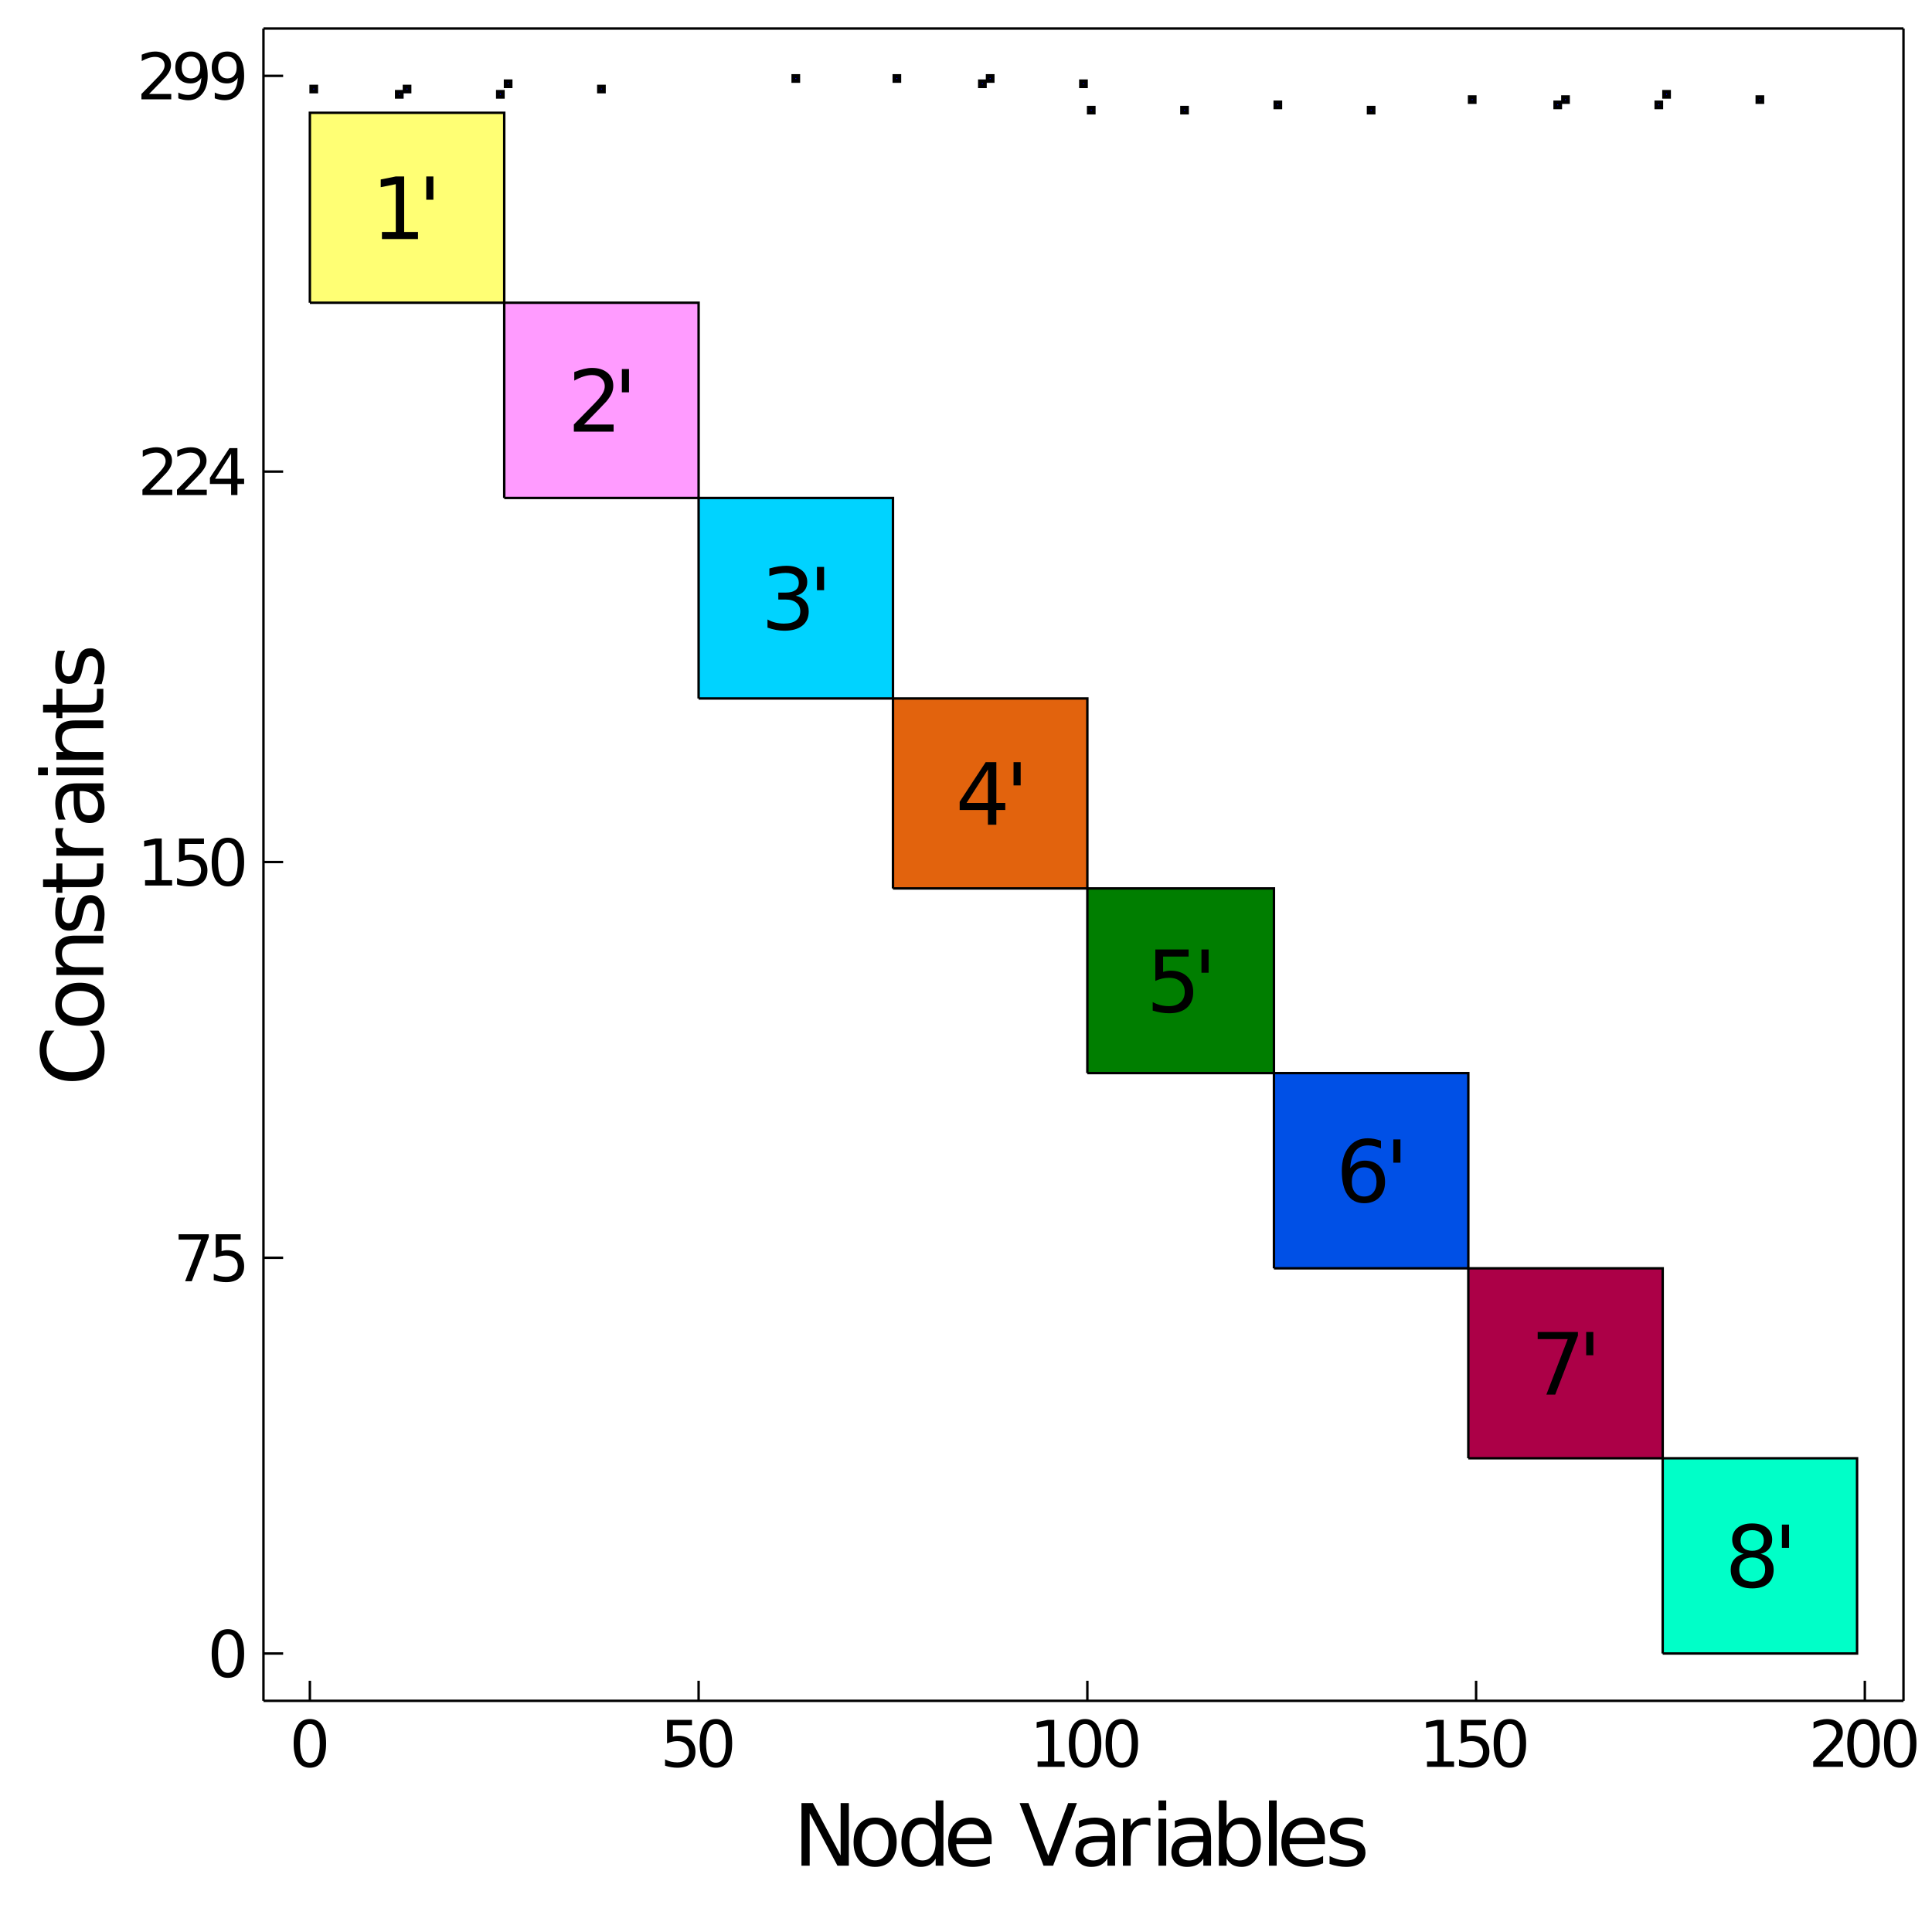 <?xml version="1.0" encoding="utf-8"?>
<svg xmlns="http://www.w3.org/2000/svg" xmlns:xlink="http://www.w3.org/1999/xlink" width="800" height="800" viewBox="0 0 3200 3200">
<rect x="0" y="0" width="3200" height="3200" fill="#333333" stroke="none"/>
<defs>
  <clipPath id="clip100">
    <rect x="0" y="0" width="3200" height="3200"/>
  </clipPath>
</defs>
<path clip-path="url(#clip100)" d="
M0 3200 L3200 3200 L3200 0 L0 0  Z
  " fill="#ffffff" fill-rule="evenodd" fill-opacity="1"/>
<defs>
  <clipPath id="clip101">
    <rect x="640" y="320" width="2241" height="2241"/>
  </clipPath>
</defs>
<path clip-path="url(#clip100)" d="
M436.363 2817.1 L3152.76 2817.1 L3152.76 47.244 L436.363 47.244  Z
  " fill="#ffffff" fill-rule="evenodd" fill-opacity="1"/>
<defs>
  <clipPath id="clip102">
    <rect x="436" y="47" width="2717" height="2771"/>
  </clipPath>
</defs>
<polyline clip-path="url(#clip100)" style="stroke:#000000; stroke-width:4; stroke-opacity:1; fill:none" points="
  436.363,2817.1 3152.76,2817.1 
  "/>
<polyline clip-path="url(#clip100)" style="stroke:#000000; stroke-width:4; stroke-opacity:1; fill:none" points="
  436.363,2817.1 436.363,47.244 
  "/>
<polyline clip-path="url(#clip100)" style="stroke:#000000; stroke-width:4; stroke-opacity:1; fill:none" points="
  513.242,2817.1 513.242,2783.86 
  "/>
<polyline clip-path="url(#clip100)" style="stroke:#000000; stroke-width:4; stroke-opacity:1; fill:none" points="
  1157.12,2817.1 1157.12,2783.86 
  "/>
<polyline clip-path="url(#clip100)" style="stroke:#000000; stroke-width:4; stroke-opacity:1; fill:none" points="
  1801,2817.1 1801,2783.86 
  "/>
<polyline clip-path="url(#clip100)" style="stroke:#000000; stroke-width:4; stroke-opacity:1; fill:none" points="
  2444.88,2817.1 2444.88,2783.86 
  "/>
<polyline clip-path="url(#clip100)" style="stroke:#000000; stroke-width:4; stroke-opacity:1; fill:none" points="
  3088.75,2817.1 3088.75,2783.86 
  "/>
<polyline clip-path="url(#clip100)" style="stroke:#000000; stroke-width:4; stroke-opacity:1; fill:none" points="
  436.363,2738.71 468.96,2738.71 
  "/>
<polyline clip-path="url(#clip100)" style="stroke:#000000; stroke-width:4; stroke-opacity:1; fill:none" points="
  436.363,2083.25 468.96,2083.25 
  "/>
<polyline clip-path="url(#clip100)" style="stroke:#000000; stroke-width:4; stroke-opacity:1; fill:none" points="
  436.363,1427.8 468.96,1427.8 
  "/>
<polyline clip-path="url(#clip100)" style="stroke:#000000; stroke-width:4; stroke-opacity:1; fill:none" points="
  436.363,781.089 468.96,781.089 
  "/>
<polyline clip-path="url(#clip100)" style="stroke:#000000; stroke-width:4; stroke-opacity:1; fill:none" points="
  436.363,125.636 468.96,125.636 
  "/>
<path clip-path="url(#clip100)" d="M 0 0 M513.242 2855.58 Q505.117 2855.58 501.003 2863.6 Q496.94 2871.57 496.94 2887.61 Q496.94 2903.6 501.003 2911.62 Q505.117 2919.59 513.242 2919.59 Q521.419 2919.59 525.482 2911.62 Q529.597 2903.6 529.597 2887.61 Q529.597 2871.57 525.482 2863.6 Q521.419 2855.58 513.242 2855.58 M513.242 2847.25 Q526.315 2847.25 533.19 2857.61 Q540.117 2867.92 540.117 2887.61 Q540.117 2907.25 533.19 2917.61 Q526.315 2927.92 513.242 2927.92 Q500.17 2927.92 493.243 2917.61 Q486.368 2907.25 486.368 2887.61 Q486.368 2867.92 493.243 2857.61 Q500.17 2847.25 513.242 2847.25 Z" fill="#000000" fill-rule="evenodd" fill-opacity="1" /><path clip-path="url(#clip100)" d="M 0 0 M1104.86 2848.65 L1146.16 2848.65 L1146.16 2857.51 L1114.49 2857.51 L1114.49 2876.57 Q1116.78 2875.79 1119.07 2875.42 Q1121.37 2875.01 1123.66 2875.01 Q1136.68 2875.01 1144.28 2882.14 Q1151.89 2889.28 1151.89 2901.46 Q1151.89 2914.02 1144.07 2921 Q1136.26 2927.92 1122.04 2927.92 Q1117.15 2927.92 1112.04 2927.09 Q1106.99 2926.26 1101.57 2924.59 L1101.57 2914.02 Q1106.26 2916.57 1111.26 2917.82 Q1116.26 2919.07 1121.83 2919.07 Q1130.84 2919.07 1136.1 2914.33 Q1141.37 2909.59 1141.37 2901.46 Q1141.37 2893.34 1136.1 2888.6 Q1130.84 2883.86 1121.83 2883.86 Q1117.62 2883.86 1113.4 2884.8 Q1109.23 2885.73 1104.86 2887.71 L1104.86 2848.65 Z" fill="#000000" fill-rule="evenodd" fill-opacity="1" /><path clip-path="url(#clip100)" d="M 0 0 M1185.79 2855.58 Q1177.67 2855.58 1173.55 2863.6 Q1169.49 2871.57 1169.49 2887.61 Q1169.49 2903.6 1173.55 2911.62 Q1177.67 2919.59 1185.79 2919.59 Q1193.97 2919.59 1198.03 2911.62 Q1202.15 2903.6 1202.15 2887.61 Q1202.15 2871.57 1198.03 2863.6 Q1193.97 2855.58 1185.79 2855.58 M1185.79 2847.25 Q1198.87 2847.25 1205.74 2857.61 Q1212.67 2867.92 1212.67 2887.61 Q1212.67 2907.25 1205.74 2917.61 Q1198.87 2927.92 1185.79 2927.92 Q1172.72 2927.92 1165.79 2917.61 Q1158.92 2907.25 1158.92 2887.61 Q1158.92 2867.92 1165.79 2857.61 Q1172.72 2847.25 1185.79 2847.25 Z" fill="#000000" fill-rule="evenodd" fill-opacity="1" /><path clip-path="url(#clip100)" d="M 0 0 M1718.58 2917.56 L1735.76 2917.56 L1735.76 2858.24 L1717.07 2861.99 L1717.07 2852.4 L1735.66 2848.65 L1746.18 2848.65 L1746.18 2917.56 L1763.37 2917.56 L1763.37 2926.41 L1718.58 2926.41 L1718.58 2917.56 Z" fill="#000000" fill-rule="evenodd" fill-opacity="1" /><path clip-path="url(#clip100)" d="M 0 0 M1797.27 2855.58 Q1789.15 2855.58 1785.03 2863.6 Q1780.97 2871.57 1780.97 2887.61 Q1780.97 2903.6 1785.03 2911.62 Q1789.15 2919.59 1797.27 2919.59 Q1805.45 2919.59 1809.51 2911.62 Q1813.63 2903.6 1813.63 2887.61 Q1813.63 2871.57 1809.51 2863.6 Q1805.45 2855.58 1797.27 2855.58 M1797.27 2847.25 Q1810.35 2847.25 1817.22 2857.61 Q1824.15 2867.92 1824.15 2887.61 Q1824.15 2907.25 1817.22 2917.61 Q1810.35 2927.92 1797.27 2927.92 Q1784.2 2927.92 1777.27 2917.61 Q1770.4 2907.25 1770.4 2887.61 Q1770.4 2867.92 1777.27 2857.61 Q1784.2 2847.25 1797.27 2847.25 Z" fill="#000000" fill-rule="evenodd" fill-opacity="1" /><path clip-path="url(#clip100)" d="M 0 0 M1858.06 2855.58 Q1849.93 2855.58 1845.82 2863.6 Q1841.75 2871.57 1841.75 2887.61 Q1841.75 2903.6 1845.82 2911.62 Q1849.93 2919.59 1858.06 2919.59 Q1866.23 2919.59 1870.29 2911.62 Q1874.41 2903.6 1874.41 2887.61 Q1874.41 2871.57 1870.29 2863.6 Q1866.23 2855.58 1858.06 2855.58 M1858.06 2847.25 Q1871.13 2847.25 1878 2857.61 Q1884.93 2867.92 1884.93 2887.61 Q1884.93 2907.25 1878 2917.61 Q1871.13 2927.92 1858.06 2927.92 Q1844.98 2927.92 1838.06 2917.61 Q1831.18 2907.25 1831.18 2887.61 Q1831.18 2867.92 1838.06 2857.61 Q1844.98 2847.25 1858.06 2847.25 Z" fill="#000000" fill-rule="evenodd" fill-opacity="1" /><path clip-path="url(#clip100)" d="M 0 0 M2363.57 2917.56 L2380.76 2917.56 L2380.76 2858.24 L2362.06 2861.99 L2362.06 2852.4 L2380.66 2848.65 L2391.18 2848.65 L2391.18 2917.56 L2408.37 2917.56 L2408.37 2926.41 L2363.57 2926.41 L2363.57 2917.56 Z" fill="#000000" fill-rule="evenodd" fill-opacity="1" /><path clip-path="url(#clip100)" d="M 0 0 M2419.88 2848.65 L2461.18 2848.65 L2461.18 2857.51 L2429.51 2857.51 L2429.51 2876.57 Q2431.8 2875.79 2434.1 2875.42 Q2436.39 2875.01 2438.68 2875.01 Q2451.7 2875.01 2459.3 2882.14 Q2466.91 2889.28 2466.91 2901.46 Q2466.91 2914.02 2459.1 2921 Q2451.28 2927.92 2437.06 2927.92 Q2432.17 2927.92 2427.06 2927.09 Q2422.01 2926.26 2416.6 2924.59 L2416.6 2914.02 Q2421.28 2916.57 2426.28 2917.82 Q2431.28 2919.07 2436.86 2919.07 Q2445.87 2919.07 2451.13 2914.33 Q2456.39 2909.59 2456.39 2901.46 Q2456.39 2893.34 2451.13 2888.6 Q2445.87 2883.86 2436.86 2883.86 Q2432.64 2883.86 2428.42 2884.8 Q2424.25 2885.73 2419.88 2887.71 L2419.88 2848.65 Z" fill="#000000" fill-rule="evenodd" fill-opacity="1" /><path clip-path="url(#clip100)" d="M 0 0 M2500.81 2855.58 Q2492.69 2855.58 2488.57 2863.6 Q2484.51 2871.57 2484.51 2887.61 Q2484.51 2903.6 2488.57 2911.62 Q2492.69 2919.59 2500.81 2919.59 Q2508.99 2919.59 2513.05 2911.62 Q2517.17 2903.6 2517.17 2887.61 Q2517.17 2871.57 2513.05 2863.6 Q2508.99 2855.58 2500.81 2855.58 M2500.81 2847.25 Q2513.89 2847.25 2520.76 2857.61 Q2527.69 2867.92 2527.69 2887.61 Q2527.69 2907.25 2520.76 2917.61 Q2513.89 2927.92 2500.81 2927.92 Q2487.74 2927.92 2480.81 2917.61 Q2473.94 2907.25 2473.94 2887.61 Q2473.94 2867.92 2480.81 2857.61 Q2487.74 2847.25 2500.81 2847.25 Z" fill="#000000" fill-rule="evenodd" fill-opacity="1" /><path clip-path="url(#clip100)" d="M 0 0 M3015.94 2917.56 L3052.66 2917.56 L3052.66 2926.41 L3003.29 2926.41 L3003.29 2917.56 Q3009.28 2911.36 3019.59 2900.94 Q3029.95 2890.47 3032.61 2887.45 Q3037.66 2881.78 3039.64 2877.87 Q3041.67 2873.91 3041.67 2870.11 Q3041.67 2863.91 3037.3 2860.01 Q3032.97 2856.1 3025.99 2856.1 Q3021.05 2856.1 3015.53 2857.82 Q3010.06 2859.54 3003.81 2863.03 L3003.81 2852.4 Q3010.16 2849.85 3015.68 2848.55 Q3021.2 2847.25 3025.79 2847.25 Q3037.87 2847.25 3045.06 2853.29 Q3052.24 2859.33 3052.24 2869.43 Q3052.24 2874.22 3050.42 2878.55 Q3048.65 2882.82 3043.91 2888.65 Q3042.61 2890.16 3035.63 2897.4 Q3028.65 2904.59 3015.94 2917.56 Z" fill="#000000" fill-rule="evenodd" fill-opacity="1" /><path clip-path="url(#clip100)" d="M 0 0 M3086.57 2855.58 Q3078.44 2855.58 3074.33 2863.6 Q3070.26 2871.57 3070.26 2887.61 Q3070.26 2903.6 3074.33 2911.62 Q3078.44 2919.59 3086.57 2919.59 Q3094.74 2919.59 3098.81 2911.62 Q3102.92 2903.6 3102.92 2887.61 Q3102.92 2871.57 3098.81 2863.6 Q3094.74 2855.58 3086.57 2855.58 M3086.57 2847.25 Q3099.64 2847.25 3106.51 2857.61 Q3113.44 2867.92 3113.44 2887.61 Q3113.44 2907.25 3106.51 2917.61 Q3099.64 2927.92 3086.57 2927.92 Q3073.49 2927.92 3066.57 2917.61 Q3059.69 2907.25 3059.69 2887.61 Q3059.69 2867.92 3066.57 2857.61 Q3073.49 2847.25 3086.57 2847.25 Z" fill="#000000" fill-rule="evenodd" fill-opacity="1" /><path clip-path="url(#clip100)" d="M 0 0 M3147.35 2855.58 Q3139.22 2855.58 3135.11 2863.6 Q3131.05 2871.57 3131.05 2887.61 Q3131.05 2903.6 3135.11 2911.62 Q3139.22 2919.59 3147.35 2919.59 Q3155.52 2919.59 3159.59 2911.62 Q3163.7 2903.6 3163.7 2887.61 Q3163.7 2871.57 3159.59 2863.6 Q3155.52 2855.58 3147.35 2855.58 M3147.35 2847.25 Q3160.42 2847.25 3167.3 2857.61 Q3174.22 2867.92 3174.22 2887.61 Q3174.22 2907.25 3167.3 2917.61 Q3160.42 2927.92 3147.35 2927.92 Q3134.28 2927.92 3127.35 2917.61 Q3120.47 2907.25 3120.47 2887.61 Q3120.47 2867.92 3127.35 2857.61 Q3134.28 2847.25 3147.35 2847.25 Z" fill="#000000" fill-rule="evenodd" fill-opacity="1" /><path clip-path="url(#clip100)" d="M 0 0 M377.489 2706.75 Q369.364 2706.75 365.249 2714.78 Q361.187 2722.74 361.187 2738.79 Q361.187 2754.78 365.249 2762.8 Q369.364 2770.76 377.489 2770.76 Q385.666 2770.76 389.728 2762.8 Q393.843 2754.78 393.843 2738.79 Q393.843 2722.74 389.728 2714.78 Q385.666 2706.75 377.489 2706.75 M377.489 2698.42 Q390.561 2698.42 397.436 2708.79 Q404.363 2719.1 404.363 2738.79 Q404.363 2758.42 397.436 2768.79 Q390.561 2779.1 377.489 2779.1 Q364.416 2779.1 357.489 2768.79 Q350.614 2758.42 350.614 2738.79 Q350.614 2719.1 357.489 2708.79 Q364.416 2698.42 377.489 2698.42 Z" fill="#000000" fill-rule="evenodd" fill-opacity="1" /><path clip-path="url(#clip100)" d="M 0 0 M295.822 2044.37 L345.822 2044.37 L345.822 2048.85 L317.593 2122.13 L306.604 2122.13 L333.166 2053.23 L295.822 2053.23 L295.822 2044.37 Z" fill="#000000" fill-rule="evenodd" fill-opacity="1" /><path clip-path="url(#clip100)" d="M 0 0 M357.332 2044.37 L398.634 2044.37 L398.634 2053.23 L366.968 2053.23 L366.968 2072.29 Q369.259 2071.51 371.551 2071.15 Q373.843 2070.73 376.134 2070.73 Q389.155 2070.73 396.759 2077.86 Q404.363 2085 404.363 2097.19 Q404.363 2109.74 396.551 2116.72 Q388.738 2123.65 374.52 2123.65 Q369.624 2123.65 364.52 2122.81 Q359.468 2121.98 354.051 2120.31 L354.051 2109.74 Q358.739 2112.29 363.739 2113.54 Q368.739 2114.79 374.311 2114.79 Q383.322 2114.79 388.582 2110.05 Q393.843 2105.31 393.843 2097.19 Q393.843 2089.06 388.582 2084.32 Q383.322 2079.58 374.311 2079.58 Q370.093 2079.58 365.874 2080.52 Q361.707 2081.46 357.332 2083.44 L357.332 2044.37 Z" fill="#000000" fill-rule="evenodd" fill-opacity="1" /><path clip-path="url(#clip100)" d="M 0 0 M240.25 1457.83 L257.437 1457.83 L257.437 1398.51 L238.739 1402.26 L238.739 1392.67 L257.333 1388.92 L267.854 1388.92 L267.854 1457.83 L285.041 1457.83 L285.041 1466.68 L240.25 1466.68 L240.25 1457.83 Z" fill="#000000" fill-rule="evenodd" fill-opacity="1" /><path clip-path="url(#clip100)" d="M 0 0 M296.551 1388.92 L337.853 1388.92 L337.853 1397.78 L306.187 1397.78 L306.187 1416.84 Q308.479 1416.06 310.77 1415.69 Q313.062 1415.28 315.353 1415.28 Q328.374 1415.28 335.978 1422.41 Q343.582 1429.55 343.582 1441.73 Q343.582 1454.29 335.77 1461.27 Q327.958 1468.19 313.739 1468.19 Q308.843 1468.19 303.739 1467.36 Q298.687 1466.53 293.27 1464.86 L293.27 1454.29 Q297.958 1456.84 302.958 1458.09 Q307.958 1459.34 313.531 1459.34 Q322.541 1459.34 327.801 1454.6 Q333.062 1449.86 333.062 1441.73 Q333.062 1433.61 327.801 1428.87 Q322.541 1424.13 313.531 1424.13 Q309.312 1424.13 305.093 1425.07 Q300.926 1426.01 296.551 1427.98 L296.551 1388.92 Z" fill="#000000" fill-rule="evenodd" fill-opacity="1" /><path clip-path="url(#clip100)" d="M 0 0 M377.489 1395.85 Q369.364 1395.85 365.249 1403.87 Q361.187 1411.84 361.187 1427.88 Q361.187 1443.87 365.249 1451.89 Q369.364 1459.86 377.489 1459.86 Q385.666 1459.86 389.728 1451.89 Q393.843 1443.87 393.843 1427.88 Q393.843 1411.84 389.728 1403.87 Q385.666 1395.85 377.489 1395.85 M377.489 1387.52 Q390.561 1387.52 397.436 1397.88 Q404.363 1408.19 404.363 1427.88 Q404.363 1447.52 397.436 1457.88 Q390.561 1468.19 377.489 1468.19 Q364.416 1468.19 357.489 1457.88 Q350.614 1447.52 350.614 1427.88 Q350.614 1408.19 357.489 1397.88 Q364.416 1387.52 377.489 1387.52 Z" fill="#000000" fill-rule="evenodd" fill-opacity="1" /><path clip-path="url(#clip100)" d="M 0 0 M248.583 811.115 L285.302 811.115 L285.302 819.969 L235.927 819.969 L235.927 811.115 Q241.916 804.917 252.229 794.5 Q262.593 784.032 265.25 781.011 Q270.302 775.334 272.281 771.428 Q274.312 767.469 274.312 763.667 Q274.312 757.469 269.937 753.563 Q265.614 749.657 258.635 749.657 Q253.687 749.657 248.166 751.376 Q242.698 753.094 236.448 756.584 L236.448 745.959 Q242.802 743.407 248.323 742.105 Q253.843 740.803 258.427 740.803 Q270.51 740.803 277.697 746.844 Q284.885 752.886 284.885 762.99 Q284.885 767.782 283.062 772.105 Q281.291 776.375 276.552 782.209 Q275.25 783.719 268.27 790.959 Q261.291 798.146 248.583 811.115 Z" fill="#000000" fill-rule="evenodd" fill-opacity="1" /><path clip-path="url(#clip100)" d="M 0 0 M305.77 811.115 L342.489 811.115 L342.489 819.969 L293.114 819.969 L293.114 811.115 Q299.104 804.917 309.416 794.5 Q319.781 784.032 322.437 781.011 Q327.489 775.334 329.468 771.428 Q331.499 767.469 331.499 763.667 Q331.499 757.469 327.124 753.563 Q322.801 749.657 315.822 749.657 Q310.874 749.657 305.354 751.376 Q299.885 753.094 293.635 756.584 L293.635 745.959 Q299.989 743.407 305.51 742.105 Q311.031 740.803 315.614 740.803 Q327.697 740.803 334.885 746.844 Q342.072 752.886 342.072 762.99 Q342.072 767.782 340.249 772.105 Q338.478 776.375 333.739 782.209 Q332.437 783.719 325.458 790.959 Q318.478 798.146 305.77 811.115 Z" fill="#000000" fill-rule="evenodd" fill-opacity="1" /><path clip-path="url(#clip100)" d="M 0 0 M382.801 751.376 L356.239 792.886 L382.801 792.886 L382.801 751.376 M380.041 742.209 L393.27 742.209 L393.27 792.886 L404.363 792.886 L404.363 801.636 L393.27 801.636 L393.27 819.969 L382.801 819.969 L382.801 801.636 L347.697 801.636 L347.697 791.48 L380.041 742.209 Z" fill="#000000" fill-rule="evenodd" fill-opacity="1" /><path clip-path="url(#clip100)" d="M 0 0 M246.916 155.662 L283.635 155.662 L283.635 164.516 L234.26 164.516 L234.26 155.662 Q240.25 149.464 250.562 139.048 Q260.927 128.579 263.583 125.558 Q268.635 119.881 270.614 115.975 Q272.645 112.017 272.645 108.214 Q272.645 102.017 268.27 98.11 Q263.947 94.204 256.968 94.204 Q252.02 94.204 246.5 95.923 Q241.031 97.642 234.781 101.131 L234.781 90.506 Q241.135 87.954 246.656 86.652 Q252.177 85.35 256.76 85.35 Q268.843 85.35 276.031 91.392 Q283.218 97.433 283.218 107.537 Q283.218 112.329 281.395 116.652 Q279.624 120.923 274.885 126.756 Q273.583 128.266 266.604 135.506 Q259.625 142.693 246.916 155.662 Z" fill="#000000" fill-rule="evenodd" fill-opacity="1" /><path clip-path="url(#clip100)" d="M 0 0 M295.354 162.902 L295.354 153.318 Q299.312 155.193 303.374 156.183 Q307.437 157.173 311.343 157.173 Q321.76 157.173 327.228 150.193 Q332.749 143.162 333.53 128.891 Q330.51 133.371 325.874 135.766 Q321.239 138.162 315.614 138.162 Q303.947 138.162 297.124 131.131 Q290.354 124.048 290.354 111.808 Q290.354 99.829 297.437 92.59 Q304.52 85.35 316.291 85.35 Q329.78 85.35 336.864 95.715 Q343.999 106.027 343.999 125.714 Q343.999 144.1 335.249 155.089 Q326.551 166.027 311.812 166.027 Q307.854 166.027 303.791 165.245 Q299.729 164.464 295.354 162.902 M316.291 129.933 Q323.374 129.933 327.489 125.089 Q331.655 120.246 331.655 111.808 Q331.655 103.423 327.489 98.579 Q323.374 93.683 316.291 93.683 Q309.208 93.683 305.041 98.579 Q300.926 103.423 300.926 111.808 Q300.926 120.246 305.041 125.089 Q309.208 129.933 316.291 129.933 Z" fill="#000000" fill-rule="evenodd" fill-opacity="1" /><path clip-path="url(#clip100)" d="M 0 0 M355.718 162.902 L355.718 153.318 Q359.676 155.193 363.739 156.183 Q367.801 157.173 371.707 157.173 Q382.124 157.173 387.593 150.193 Q393.113 143.162 393.895 128.891 Q390.874 133.371 386.239 135.766 Q381.603 138.162 375.978 138.162 Q364.312 138.162 357.489 131.131 Q350.718 124.048 350.718 111.808 Q350.718 99.829 357.801 92.59 Q364.884 85.35 376.655 85.35 Q390.145 85.35 397.228 95.715 Q404.363 106.027 404.363 125.714 Q404.363 144.1 395.613 155.089 Q386.916 166.027 372.176 166.027 Q368.218 166.027 364.155 165.245 Q360.093 164.464 355.718 162.902 M376.655 129.933 Q383.739 129.933 387.853 125.089 Q392.02 120.246 392.02 111.808 Q392.02 103.423 387.853 98.579 Q383.739 93.683 376.655 93.683 Q369.572 93.683 365.405 98.579 Q361.291 103.423 361.291 111.808 Q361.291 120.246 365.405 125.089 Q369.572 129.933 376.655 129.933 Z" fill="#000000" fill-rule="evenodd" fill-opacity="1" /><polyline clip-path="url(#clip100)" style="stroke:#000000; stroke-width:4; stroke-opacity:1; fill:none" points="
  436.363,47.244 3152.76,47.244 
  "/>
<polyline clip-path="url(#clip100)" style="stroke:#000000; stroke-width:4; stroke-opacity:1; fill:none" points="
  3152.76,2817.1 3152.76,47.244 
  "/>
<path clip-path="url(#clip100)" d="M 0 0 M1327.48 2986.48 L1346.37 2986.48 L1392.34 3073.21 L1392.34 2986.48 L1405.95 2986.48 L1405.95 3090.16 L1387.06 3090.16 L1341.09 3003.42 L1341.09 3090.16 L1327.48 3090.16 L1327.48 2986.48 Z" fill="#000000" fill-rule="evenodd" fill-opacity="1" /><path clip-path="url(#clip100)" d="M 0 0 M1449.49 3021.34 Q1439.21 3021.34 1433.24 3029.39 Q1427.27 3037.38 1427.27 3051.34 Q1427.27 3065.29 1433.17 3073.35 Q1439.14 3081.34 1449.49 3081.34 Q1459.7 3081.34 1465.67 3073.28 Q1471.64 3065.23 1471.64 3051.34 Q1471.64 3037.52 1465.67 3029.46 Q1459.7 3021.34 1449.49 3021.34 M1449.49 3010.5 Q1466.16 3010.5 1475.67 3021.34 Q1485.19 3032.17 1485.19 3051.34 Q1485.19 3070.43 1475.67 3081.34 Q1466.16 3092.17 1449.49 3092.17 Q1432.76 3092.17 1423.24 3081.34 Q1413.8 3070.43 1413.8 3051.34 Q1413.8 3032.17 1423.24 3021.34 Q1432.76 3010.5 1449.49 3010.5 Z" fill="#000000" fill-rule="evenodd" fill-opacity="1" /><path clip-path="url(#clip100)" d="M 0 0 M1549.77 3024.18 L1549.77 2982.1 L1562.55 2982.1 L1562.55 3090.16 L1549.77 3090.16 L1549.77 3078.49 Q1545.74 3085.43 1539.56 3088.84 Q1533.45 3092.17 1524.84 3092.17 Q1510.74 3092.17 1501.85 3080.92 Q1493.03 3069.67 1493.03 3051.34 Q1493.03 3033 1501.85 3021.75 Q1510.74 3010.5 1524.84 3010.5 Q1533.45 3010.5 1539.56 3013.91 Q1545.74 3017.24 1549.77 3024.18 M1506.23 3051.34 Q1506.23 3065.43 1511.99 3073.49 Q1517.83 3081.48 1527.96 3081.48 Q1538.1 3081.48 1543.94 3073.49 Q1549.77 3065.43 1549.77 3051.34 Q1549.77 3037.24 1543.94 3029.25 Q1538.1 3021.2 1527.96 3021.2 Q1517.83 3021.2 1511.99 3029.25 Q1506.23 3037.24 1506.23 3051.34 Z" fill="#000000" fill-rule="evenodd" fill-opacity="1" /><path clip-path="url(#clip100)" d="M 0 0 M1642.48 3048.07 L1642.48 3054.32 L1583.73 3054.32 Q1584.56 3067.52 1591.64 3074.46 Q1598.8 3081.34 1611.51 3081.34 Q1618.87 3081.34 1625.74 3079.53 Q1632.69 3077.73 1639.49 3074.11 L1639.49 3086.2 Q1632.62 3089.11 1625.39 3090.64 Q1618.17 3092.17 1610.74 3092.17 Q1592.13 3092.17 1581.23 3081.34 Q1570.39 3070.5 1570.39 3052.03 Q1570.39 3032.93 1580.67 3021.75 Q1591.02 3010.5 1608.52 3010.5 Q1624.21 3010.5 1633.31 3020.64 Q1642.48 3030.71 1642.48 3048.07 M1629.7 3044.32 Q1629.56 3033.84 1623.8 3027.59 Q1618.1 3021.34 1608.66 3021.34 Q1597.96 3021.34 1591.51 3027.38 Q1585.12 3033.42 1584.14 3044.39 L1629.7 3044.32 Z" fill="#000000" fill-rule="evenodd" fill-opacity="1" /><path clip-path="url(#clip100)" d="M 0 0 M1728.38 3090.16 L1688.8 2986.48 L1703.45 2986.48 L1736.3 3073.77 L1769.21 2986.48 L1783.8 2986.48 L1744.28 3090.16 L1728.38 3090.16 Z" fill="#000000" fill-rule="evenodd" fill-opacity="1" /><path clip-path="url(#clip100)" d="M 0 0 M1821.5 3051.06 Q1806.02 3051.06 1800.05 3054.6 Q1794.07 3058.14 1794.07 3066.68 Q1794.07 3073.49 1798.52 3077.52 Q1803.03 3081.48 1810.74 3081.48 Q1821.37 3081.48 1827.75 3073.98 Q1834.21 3066.41 1834.21 3053.91 L1834.21 3051.06 L1821.5 3051.06 M1846.99 3045.78 L1846.99 3090.16 L1834.21 3090.16 L1834.21 3078.35 Q1829.84 3085.43 1823.31 3088.84 Q1816.78 3092.17 1807.34 3092.17 Q1795.39 3092.17 1788.31 3085.5 Q1781.3 3078.77 1781.3 3067.52 Q1781.3 3054.39 1790.05 3047.73 Q1798.87 3041.06 1816.3 3041.06 L1834.21 3041.06 L1834.21 3039.81 Q1834.21 3030.99 1828.38 3026.2 Q1822.62 3021.34 1812.13 3021.34 Q1805.46 3021.34 1799.14 3022.93 Q1792.82 3024.53 1786.99 3027.73 L1786.99 3015.92 Q1794 3013.21 1800.6 3011.89 Q1807.2 3010.5 1813.45 3010.5 Q1830.32 3010.5 1838.66 3019.25 Q1846.99 3028 1846.99 3045.78 Z" fill="#000000" fill-rule="evenodd" fill-opacity="1" /><path clip-path="url(#clip100)" d="M 0 0 M1905.46 3024.32 Q1903.31 3023.07 1900.74 3022.52 Q1898.24 3021.89 1895.18 3021.89 Q1884.35 3021.89 1878.52 3028.98 Q1872.75 3035.99 1872.75 3049.18 L1872.75 3090.16 L1859.91 3090.16 L1859.91 3012.38 L1872.75 3012.38 L1872.75 3024.46 Q1876.78 3017.38 1883.24 3013.98 Q1889.7 3010.5 1898.93 3010.5 Q1900.25 3010.5 1901.85 3010.71 Q1903.45 3010.85 1905.39 3011.2 L1905.46 3024.32 Z" fill="#000000" fill-rule="evenodd" fill-opacity="1" /><path clip-path="url(#clip100)" d="M 0 0 M1918.86 3012.38 L1931.64 3012.38 L1931.64 3090.16 L1918.86 3090.16 L1918.86 3012.38 M1918.86 2982.1 L1931.64 2982.1 L1931.64 2998.28 L1918.86 2998.28 L1918.86 2982.1 Z" fill="#000000" fill-rule="evenodd" fill-opacity="1" /><path clip-path="url(#clip100)" d="M 0 0 M1980.39 3051.06 Q1964.91 3051.06 1958.93 3054.6 Q1952.96 3058.14 1952.96 3066.68 Q1952.96 3073.49 1957.41 3077.52 Q1961.92 3081.48 1969.63 3081.48 Q1980.25 3081.48 1986.64 3073.98 Q1993.1 3066.41 1993.1 3053.91 L1993.1 3051.06 L1980.39 3051.06 M2005.88 3045.78 L2005.88 3090.16 L1993.1 3090.16 L1993.1 3078.35 Q1988.73 3085.43 1982.2 3088.84 Q1975.67 3092.17 1966.23 3092.17 Q1954.28 3092.17 1947.2 3085.5 Q1940.18 3078.77 1940.18 3067.52 Q1940.18 3054.39 1948.93 3047.73 Q1957.75 3041.06 1975.18 3041.06 L1993.1 3041.06 L1993.1 3039.81 Q1993.1 3030.99 1987.27 3026.2 Q1981.5 3021.34 1971.02 3021.34 Q1964.35 3021.34 1958.03 3022.93 Q1951.71 3024.53 1945.88 3027.73 L1945.88 3015.92 Q1952.89 3013.21 1959.49 3011.89 Q1966.09 3010.5 1972.34 3010.5 Q1989.21 3010.5 1997.54 3019.25 Q2005.88 3028 2005.88 3045.78 Z" fill="#000000" fill-rule="evenodd" fill-opacity="1" /><path clip-path="url(#clip100)" d="M 0 0 M2075.11 3051.34 Q2075.11 3037.24 2069.28 3029.25 Q2063.52 3021.2 2053.38 3021.2 Q2043.24 3021.2 2037.41 3029.25 Q2031.64 3037.24 2031.64 3051.34 Q2031.64 3065.43 2037.41 3073.49 Q2043.24 3081.48 2053.38 3081.48 Q2063.52 3081.48 2069.28 3073.49 Q2075.11 3065.43 2075.11 3051.34 M2031.64 3024.18 Q2035.67 3017.24 2041.78 3013.91 Q2047.96 3010.5 2056.5 3010.5 Q2070.67 3010.5 2079.49 3021.75 Q2088.38 3033 2088.38 3051.34 Q2088.38 3069.67 2079.49 3080.92 Q2070.67 3092.17 2056.5 3092.17 Q2047.96 3092.17 2041.78 3088.84 Q2035.67 3085.43 2031.64 3078.49 L2031.64 3090.16 L2018.79 3090.16 L2018.79 2982.1 L2031.64 2982.1 L2031.64 3024.18 Z" fill="#000000" fill-rule="evenodd" fill-opacity="1" /><path clip-path="url(#clip100)" d="M 0 0 M2101.78 2982.1 L2114.56 2982.1 L2114.56 3090.16 L2101.78 3090.16 L2101.78 2982.1 Z" fill="#000000" fill-rule="evenodd" fill-opacity="1" /><path clip-path="url(#clip100)" d="M 0 0 M2194.49 3048.07 L2194.49 3054.32 L2135.74 3054.32 Q2136.57 3067.52 2143.66 3074.46 Q2150.81 3081.34 2163.52 3081.34 Q2170.88 3081.34 2177.75 3079.53 Q2184.7 3077.73 2191.5 3074.11 L2191.5 3086.2 Q2184.63 3089.11 2177.4 3090.64 Q2170.18 3092.17 2162.75 3092.17 Q2144.14 3092.17 2133.24 3081.34 Q2122.41 3070.5 2122.41 3052.03 Q2122.41 3032.93 2132.68 3021.75 Q2143.03 3010.5 2160.53 3010.5 Q2176.22 3010.5 2185.32 3020.64 Q2194.49 3030.71 2194.49 3048.07 M2181.71 3044.32 Q2181.57 3033.84 2175.81 3027.59 Q2170.11 3021.34 2160.67 3021.34 Q2149.97 3021.34 2143.52 3027.38 Q2137.13 3033.42 2136.16 3044.39 L2181.71 3044.32 Z" fill="#000000" fill-rule="evenodd" fill-opacity="1" /><path clip-path="url(#clip100)" d="M 0 0 M2257.47 3014.67 L2257.47 3026.75 Q2252.06 3023.98 2246.22 3022.59 Q2240.39 3021.2 2234.14 3021.2 Q2224.63 3021.2 2219.84 3024.11 Q2215.11 3027.03 2215.11 3032.86 Q2215.11 3037.31 2218.52 3039.88 Q2221.92 3042.38 2232.2 3044.67 L2236.57 3045.64 Q2250.18 3048.56 2255.88 3053.91 Q2261.64 3059.18 2261.64 3068.7 Q2261.64 3079.53 2253.03 3085.85 Q2244.49 3092.17 2229.49 3092.17 Q2223.24 3092.17 2216.43 3090.92 Q2209.7 3089.74 2202.2 3087.31 L2202.2 3074.11 Q2209.28 3077.79 2216.15 3079.67 Q2223.03 3081.48 2229.77 3081.48 Q2238.79 3081.48 2243.65 3078.42 Q2248.52 3075.29 2248.52 3069.67 Q2248.52 3064.46 2244.97 3061.68 Q2241.5 3058.91 2229.63 3056.34 L2225.18 3055.29 Q2213.31 3052.79 2208.03 3047.66 Q2202.75 3042.45 2202.75 3033.42 Q2202.75 3022.45 2210.53 3016.48 Q2218.31 3010.5 2232.61 3010.5 Q2239.7 3010.5 2245.95 3011.55 Q2252.2 3012.59 2257.47 3014.67 Z" fill="#000000" fill-rule="evenodd" fill-opacity="1" /><path clip-path="url(#clip100)" d="M 0 0 M75.462 1707 L90.254 1707 Q83.657 1714.08 80.393 1722.14 Q77.129 1730.12 77.129 1739.15 Q77.129 1756.93 88.032 1766.37 Q98.865 1775.82 119.42 1775.82 Q139.906 1775.82 150.809 1766.37 Q161.642 1756.93 161.642 1739.15 Q161.642 1730.12 158.378 1722.14 Q155.115 1714.08 148.517 1707 L163.17 1707 Q168.17 1714.36 170.67 1722.62 Q173.17 1730.82 173.17 1739.98 Q173.17 1763.52 158.795 1777.07 Q144.351 1790.61 119.42 1790.61 Q94.421 1790.61 80.046 1777.07 Q65.601 1763.52 65.601 1739.98 Q65.601 1730.68 68.101 1722.48 Q70.532 1714.22 75.462 1707 Z" fill="#000000" fill-rule="evenodd" fill-opacity="1" /><path clip-path="url(#clip100)" d="M 0 0 M102.337 1663.46 Q102.337 1673.73 110.393 1679.71 Q118.379 1685.68 132.337 1685.68 Q146.295 1685.68 154.351 1679.77 Q162.337 1673.8 162.337 1663.46 Q162.337 1653.25 154.281 1647.27 Q146.226 1641.3 132.337 1641.3 Q118.518 1641.3 110.462 1647.27 Q102.337 1653.25 102.337 1663.46 M91.504 1663.46 Q91.504 1646.79 102.337 1637.28 Q113.17 1627.76 132.337 1627.76 Q151.434 1627.76 162.337 1637.28 Q173.17 1646.79 173.17 1663.46 Q173.17 1680.19 162.337 1689.71 Q151.434 1699.15 132.337 1699.15 Q113.17 1699.15 102.337 1689.71 Q91.504 1680.19 91.504 1663.46 Z" fill="#000000" fill-rule="evenodd" fill-opacity="1" /><path clip-path="url(#clip100)" d="M 0 0 M124.212 1549.71 L171.156 1549.71 L171.156 1562.48 L124.629 1562.48 Q113.587 1562.48 108.101 1566.79 Q102.615 1571.09 102.615 1579.71 Q102.615 1590.05 109.212 1596.03 Q115.809 1602 127.198 1602 L171.156 1602 L171.156 1614.84 L93.379 1614.84 L93.379 1602 L105.462 1602 Q98.448 1597.41 94.976 1591.23 Q91.504 1584.98 91.504 1576.86 Q91.504 1563.46 99.837 1556.58 Q108.101 1549.71 124.212 1549.71 Z" fill="#000000" fill-rule="evenodd" fill-opacity="1" /><path clip-path="url(#clip100)" d="M 0 0 M95.671 1486.72 L107.754 1486.72 Q104.976 1492.14 103.587 1497.97 Q102.198 1503.8 102.198 1510.05 Q102.198 1519.57 105.115 1524.36 Q108.031 1529.08 113.865 1529.08 Q118.309 1529.08 120.879 1525.68 Q123.379 1522.28 125.67 1512 L126.643 1507.62 Q129.559 1494.01 134.906 1488.32 Q140.184 1482.55 149.698 1482.55 Q160.531 1482.55 166.851 1491.16 Q173.17 1499.71 173.17 1514.71 Q173.17 1520.96 171.92 1527.76 Q170.739 1534.5 168.309 1542 L155.115 1542 Q158.795 1534.91 160.67 1528.04 Q162.476 1521.16 162.476 1514.43 Q162.476 1505.4 159.42 1500.54 Q156.295 1495.68 150.67 1495.68 Q145.462 1495.68 142.684 1499.22 Q139.906 1502.69 137.337 1514.57 L136.295 1519.01 Q133.795 1530.89 128.656 1536.16 Q123.448 1541.44 114.42 1541.44 Q103.448 1541.44 97.476 1533.66 Q91.504 1525.89 91.504 1511.58 Q91.504 1504.5 92.546 1498.25 Q93.587 1492 95.671 1486.72 Z" fill="#000000" fill-rule="evenodd" fill-opacity="1" /><path clip-path="url(#clip100)" d="M 0 0 M71.296 1456.51 L93.379 1456.51 L93.379 1430.19 L103.309 1430.19 L103.309 1456.51 L145.531 1456.51 Q155.045 1456.51 157.753 1453.94 Q160.462 1451.3 160.462 1443.32 L160.462 1430.19 L171.156 1430.19 L171.156 1443.32 Q171.156 1458.11 165.67 1463.73 Q160.115 1469.36 145.531 1469.36 L103.309 1469.36 L103.309 1478.73 L93.379 1478.73 L93.379 1469.36 L71.296 1469.36 L71.296 1456.51 Z" fill="#000000" fill-rule="evenodd" fill-opacity="1" /><path clip-path="url(#clip100)" d="M 0 0 M105.323 1371.72 Q104.073 1373.87 103.518 1376.44 Q102.893 1378.94 102.893 1382 Q102.893 1392.83 109.976 1398.67 Q116.99 1404.43 130.184 1404.43 L171.156 1404.43 L171.156 1417.28 L93.379 1417.28 L93.379 1404.43 L105.462 1404.43 Q98.379 1400.4 94.976 1393.94 Q91.504 1387.48 91.504 1378.25 Q91.504 1376.93 91.712 1375.33 Q91.851 1373.73 92.198 1371.79 L105.323 1371.72 Z" fill="#000000" fill-rule="evenodd" fill-opacity="1" /><path clip-path="url(#clip100)" d="M 0 0 M132.059 1322.97 Q132.059 1338.46 135.601 1344.43 Q139.142 1350.4 147.684 1350.4 Q154.49 1350.4 158.517 1345.96 Q162.476 1341.44 162.476 1333.73 Q162.476 1323.11 154.976 1316.72 Q147.406 1310.26 134.906 1310.26 L132.059 1310.26 L132.059 1322.97 M126.781 1297.49 L171.156 1297.49 L171.156 1310.26 L159.351 1310.26 Q166.434 1314.64 169.837 1321.17 Q173.17 1327.69 173.17 1337.14 Q173.17 1349.08 166.503 1356.17 Q159.767 1363.18 148.517 1363.18 Q135.392 1363.18 128.726 1354.43 Q122.059 1345.61 122.059 1328.18 L122.059 1310.26 L120.809 1310.26 Q111.99 1310.26 107.198 1316.1 Q102.337 1321.86 102.337 1332.35 Q102.337 1339.01 103.934 1345.33 Q105.532 1351.65 108.726 1357.48 L96.92 1357.48 Q94.212 1350.47 92.893 1343.87 Q91.504 1337.28 91.504 1331.03 Q91.504 1314.15 100.254 1305.82 Q109.004 1297.49 126.781 1297.49 Z" fill="#000000" fill-rule="evenodd" fill-opacity="1" /><path clip-path="url(#clip100)" d="M 0 0 M93.379 1284.08 L93.379 1271.3 L171.156 1271.3 L171.156 1284.08 L93.379 1284.08 M63.101 1284.08 L63.101 1271.3 L79.282 1271.3 L79.282 1284.08 L63.101 1284.08 Z" fill="#000000" fill-rule="evenodd" fill-opacity="1" /><path clip-path="url(#clip100)" d="M 0 0 M124.212 1193.25 L171.156 1193.25 L171.156 1206.03 L124.629 1206.03 Q113.587 1206.03 108.101 1210.33 Q102.615 1214.64 102.615 1223.25 Q102.615 1233.6 109.212 1239.57 Q115.809 1245.54 127.198 1245.54 L171.156 1245.54 L171.156 1258.39 L93.379 1258.39 L93.379 1245.54 L105.462 1245.54 Q98.448 1240.96 94.976 1234.78 Q91.504 1228.53 91.504 1220.4 Q91.504 1207 99.837 1200.12 Q108.101 1193.25 124.212 1193.25 Z" fill="#000000" fill-rule="evenodd" fill-opacity="1" /><path clip-path="url(#clip100)" d="M 0 0 M71.296 1167.21 L93.379 1167.21 L93.379 1140.89 L103.309 1140.89 L103.309 1167.21 L145.531 1167.21 Q155.045 1167.21 157.753 1164.64 Q160.462 1162 160.462 1154.01 L160.462 1140.89 L171.156 1140.89 L171.156 1154.01 Q171.156 1168.81 165.67 1174.43 Q160.115 1180.06 145.531 1180.06 L103.309 1180.06 L103.309 1189.43 L93.379 1189.43 L93.379 1180.06 L71.296 1180.06 L71.296 1167.21 Z" fill="#000000" fill-rule="evenodd" fill-opacity="1" /><path clip-path="url(#clip100)" d="M 0 0 M95.671 1077.9 L107.754 1077.9 Q104.976 1083.32 103.587 1089.15 Q102.198 1094.99 102.198 1101.24 Q102.198 1110.75 105.115 1115.54 Q108.031 1120.26 113.865 1120.26 Q118.309 1120.26 120.879 1116.86 Q123.379 1113.46 125.67 1103.18 L126.643 1098.81 Q129.559 1085.19 134.906 1079.5 Q140.184 1073.74 149.698 1073.74 Q160.531 1073.74 166.851 1082.35 Q173.17 1090.89 173.17 1105.89 Q173.17 1112.14 171.92 1118.94 Q170.739 1125.68 168.309 1133.18 L155.115 1133.18 Q158.795 1126.1 160.67 1119.22 Q162.476 1112.35 162.476 1105.61 Q162.476 1096.58 159.42 1091.72 Q156.295 1086.86 150.67 1086.86 Q145.462 1086.86 142.684 1090.4 Q139.906 1093.88 137.337 1105.75 L136.295 1110.19 Q133.795 1122.07 128.656 1127.35 Q123.448 1132.62 114.42 1132.62 Q103.448 1132.62 97.476 1124.85 Q91.504 1117.07 91.504 1102.76 Q91.504 1095.68 92.546 1089.43 Q93.587 1083.18 95.671 1077.9 Z" fill="#000000" fill-rule="evenodd" fill-opacity="1" /><path clip-path="url(#clip102)" d="
M513.242 501.429 L835.181 501.429 L835.181 186.812 L513.242 186.812 L513.242 501.429  Z
  " fill="#ffff74" fill-rule="evenodd" fill-opacity="1"/>
<polyline clip-path="url(#clip102)" style="stroke:#000000; stroke-width:4; stroke-opacity:1; fill:none" points="
  513.242,501.429 835.181,501.429 835.181,186.812 513.242,186.812 513.242,501.429 
  "/>
<path clip-path="url(#clip102)" d="
M835.181 824.786 L1157.12 824.786 L1157.12 501.429 L835.181 501.429 L835.181 824.786  Z
  " fill="#ff9bff" fill-rule="evenodd" fill-opacity="1"/>
<polyline clip-path="url(#clip102)" style="stroke:#000000; stroke-width:4; stroke-opacity:1; fill:none" points="
  835.181,824.786 1157.12,824.786 1157.12,501.429 835.181,501.429 835.181,824.786 
  "/>
<path clip-path="url(#clip102)" d="
M1157.12 1156.88 L1479.06 1156.88 L1479.06 824.786 L1157.12 824.786 L1157.12 1156.88  Z
  " fill="#00d3ff" fill-rule="evenodd" fill-opacity="1"/>
<polyline clip-path="url(#clip102)" style="stroke:#000000; stroke-width:4; stroke-opacity:1; fill:none" points="
  1157.12,1156.88 1479.06,1156.88 1479.06,824.786 1157.12,824.786 1157.12,1156.88 
  "/>
<path clip-path="url(#clip102)" d="
M1479.06 1471.5 L1801 1471.5 L1801 1156.88 L1479.06 1156.88 L1479.06 1471.5  Z
  " fill="#e2630d" fill-rule="evenodd" fill-opacity="1"/>
<polyline clip-path="url(#clip102)" style="stroke:#000000; stroke-width:4; stroke-opacity:1; fill:none" points="
  1479.06,1471.5 1801,1471.5 1801,1156.88 1479.06,1156.88 1479.06,1471.5 
  "/>
<path clip-path="url(#clip102)" d="
M1801 1777.38 L2110.06 1777.38 L2110.06 1471.5 L1801 1471.5 L1801 1777.38  Z
  " fill="#007e00" fill-rule="evenodd" fill-opacity="1"/>
<polyline clip-path="url(#clip102)" style="stroke:#000000; stroke-width:4; stroke-opacity:1; fill:none" points="
  1801,1777.38 2110.06,1777.38 2110.06,1471.5 1801,1471.5 1801,1777.38 
  "/>
<path clip-path="url(#clip102)" d="
M2110.06 2100.73 L2432 2100.73 L2432 1777.38 L2110.06 1777.38 L2110.06 2100.73  Z
  " fill="#0050e6" fill-rule="evenodd" fill-opacity="1"/>
<polyline clip-path="url(#clip102)" style="stroke:#000000; stroke-width:4; stroke-opacity:1; fill:none" points="
  2110.06,2100.73 2432,2100.73 2432,1777.38 2110.06,1777.38 2110.06,2100.73 
  "/>
<path clip-path="url(#clip102)" d="
M2432 2415.35 L2753.94 2415.35 L2753.94 2100.73 L2432 2100.73 L2432 2415.35  Z
  " fill="#ac0047" fill-rule="evenodd" fill-opacity="1"/>
<polyline clip-path="url(#clip102)" style="stroke:#000000; stroke-width:4; stroke-opacity:1; fill:none" points="
  2432,2415.35 2753.94,2415.35 2753.94,2100.73 2432,2100.73 2432,2415.35 
  "/>
<path clip-path="url(#clip102)" d="
M2753.94 2738.71 L3075.88 2738.71 L3075.88 2415.35 L2753.94 2415.35 L2753.94 2738.71  Z
  " fill="#00ffc8" fill-rule="evenodd" fill-opacity="1"/>
<polyline clip-path="url(#clip102)" style="stroke:#000000; stroke-width:4; stroke-opacity:1; fill:none" points="
  2753.94,2738.71 3075.88,2738.71 3075.88,2415.35 2753.94,2415.35 2753.94,2738.71 
  "/>
<path clip-path="url(#clip102)" d="M1481.5 126.006 L1481.5 134.006 L1489.5 134.006 L1489.5 126.006 L1481.5 126.006 Z" fill="#0000ff" fill-rule="evenodd" fill-opacity="1" stroke="#000000" stroke-opacity="1" stroke-width="6.4"/>
<path clip-path="url(#clip102)" d="M1314.09 126.006 L1314.09 134.006 L1322.09 134.006 L1322.09 126.006 L1314.09 126.006 Z" fill="#0000ff" fill-rule="evenodd" fill-opacity="1" stroke="#000000" stroke-opacity="1" stroke-width="6.4"/>
<path clip-path="url(#clip102)" d="M1636.03 126.006 L1636.03 134.006 L1644.03 134.006 L1644.03 126.006 L1636.03 126.006 Z" fill="#0000ff" fill-rule="evenodd" fill-opacity="1" stroke="#000000" stroke-opacity="1" stroke-width="6.4"/>
<path clip-path="url(#clip102)" d="M837.62 134.745 L837.62 142.745 L845.62 142.745 L845.62 134.745 L837.62 134.745 Z" fill="#0000ff" fill-rule="evenodd" fill-opacity="1" stroke="#000000" stroke-opacity="1" stroke-width="6.4"/>
<path clip-path="url(#clip102)" d="M1623.15 134.745 L1623.15 142.745 L1631.15 142.745 L1631.15 134.745 L1623.15 134.745 Z" fill="#0000ff" fill-rule="evenodd" fill-opacity="1" stroke="#000000" stroke-opacity="1" stroke-width="6.4"/>
<path clip-path="url(#clip102)" d="M1790.56 134.745 L1790.56 142.745 L1798.56 142.745 L1798.56 134.745 L1790.56 134.745 Z" fill="#0000ff" fill-rule="evenodd" fill-opacity="1" stroke="#000000" stroke-opacity="1" stroke-width="6.4"/>
<path clip-path="url(#clip102)" d="M515.681 143.485 L515.681 151.485 L523.681 151.485 L523.681 143.485 L515.681 143.485 Z" fill="#0000ff" fill-rule="evenodd" fill-opacity="1" stroke="#000000" stroke-opacity="1" stroke-width="6.4"/>
<path clip-path="url(#clip102)" d="M992.151 143.485 L992.151 151.485 L1000.15 151.485 L1000.15 143.485 L992.151 143.485 Z" fill="#0000ff" fill-rule="evenodd" fill-opacity="1" stroke="#000000" stroke-opacity="1" stroke-width="6.4"/>
<path clip-path="url(#clip102)" d="M670.212 143.485 L670.212 151.485 L678.212 151.485 L678.212 143.485 L670.212 143.485 Z" fill="#0000ff" fill-rule="evenodd" fill-opacity="1" stroke="#000000" stroke-opacity="1" stroke-width="6.4"/>
<path clip-path="url(#clip102)" d="M2756.38 152.224 L2756.38 160.224 L2764.38 160.224 L2764.38 152.224 L2756.38 152.224 Z" fill="#0000ff" fill-rule="evenodd" fill-opacity="1" stroke="#000000" stroke-opacity="1" stroke-width="6.4"/>
<path clip-path="url(#clip102)" d="M657.334 152.224 L657.334 160.224 L665.334 160.224 L665.334 152.224 L657.334 152.224 Z" fill="#0000ff" fill-rule="evenodd" fill-opacity="1" stroke="#000000" stroke-opacity="1" stroke-width="6.4"/>
<path clip-path="url(#clip102)" d="M824.743 152.224 L824.743 160.224 L832.743 160.224 L832.743 152.224 L824.743 152.224 Z" fill="#0000ff" fill-rule="evenodd" fill-opacity="1" stroke="#000000" stroke-opacity="1" stroke-width="6.4"/>
<path clip-path="url(#clip102)" d="M2434.44 160.963 L2434.44 168.963 L2442.44 168.963 L2442.44 160.963 L2434.44 160.963 Z" fill="#0000ff" fill-rule="evenodd" fill-opacity="1" stroke="#000000" stroke-opacity="1" stroke-width="6.4"/>
<path clip-path="url(#clip102)" d="M2910.91 160.963 L2910.91 168.963 L2918.91 168.963 L2918.91 160.963 L2910.91 160.963 Z" fill="#0000ff" fill-rule="evenodd" fill-opacity="1" stroke="#000000" stroke-opacity="1" stroke-width="6.4"/>
<path clip-path="url(#clip102)" d="M2588.97 160.963 L2588.97 168.963 L2596.97 168.963 L2596.97 160.963 L2588.97 160.963 Z" fill="#0000ff" fill-rule="evenodd" fill-opacity="1" stroke="#000000" stroke-opacity="1" stroke-width="6.4"/>
<path clip-path="url(#clip102)" d="M2112.5 169.703 L2112.5 177.703 L2120.5 177.703 L2120.5 169.703 L2112.5 169.703 Z" fill="#0000ff" fill-rule="evenodd" fill-opacity="1" stroke="#000000" stroke-opacity="1" stroke-width="6.4"/>
<path clip-path="url(#clip102)" d="M2576.09 169.703 L2576.09 177.703 L2584.09 177.703 L2584.09 169.703 L2576.09 169.703 Z" fill="#0000ff" fill-rule="evenodd" fill-opacity="1" stroke="#000000" stroke-opacity="1" stroke-width="6.4"/>
<path clip-path="url(#clip102)" d="M2743.5 169.703 L2743.5 177.703 L2751.5 177.703 L2751.5 169.703 L2743.5 169.703 Z" fill="#0000ff" fill-rule="evenodd" fill-opacity="1" stroke="#000000" stroke-opacity="1" stroke-width="6.4"/>
<path clip-path="url(#clip102)" d="M1803.44 178.442 L1803.44 186.442 L1811.44 186.442 L1811.44 178.442 L1803.44 178.442 Z" fill="#0000ff" fill-rule="evenodd" fill-opacity="1" stroke="#000000" stroke-opacity="1" stroke-width="6.4"/>
<path clip-path="url(#clip102)" d="M2267.03 178.442 L2267.03 186.442 L2275.03 186.442 L2275.03 178.442 L2267.03 178.442 Z" fill="#0000ff" fill-rule="evenodd" fill-opacity="1" stroke="#000000" stroke-opacity="1" stroke-width="6.4"/>
<path clip-path="url(#clip102)" d="M1957.97 178.442 L1957.97 186.442 L1965.97 186.442 L1965.97 178.442 L1957.97 178.442 Z" fill="#0000ff" fill-rule="evenodd" fill-opacity="1" stroke="#000000" stroke-opacity="1" stroke-width="6.4"/>
<path clip-path="url(#clip100)" d="M 0 0 M632.615 384.155 L655.531 384.155 L655.531 305.058 L630.601 310.058 L630.601 297.28 L655.393 292.28 L669.42 292.28 L669.42 384.155 L692.337 384.155 L692.337 395.96 L632.615 395.96 L632.615 384.155 Z" fill="#000000" fill-rule="evenodd" fill-opacity="1" /><path clip-path="url(#clip100)" d="M 0 0 M717.823 292.28 L717.823 330.822 L706.017 330.822 L706.017 292.28 L717.823 292.28 Z" fill="#000000" fill-rule="evenodd" fill-opacity="1" /><path clip-path="url(#clip100)" d="M 0 0 M967.366 703.142 L1016.32 703.142 L1016.32 714.947 L950.491 714.947 L950.491 703.142 Q958.478 694.878 972.227 680.989 Q986.047 667.031 989.588 663.003 Q996.325 655.434 998.963 650.226 Q1001.67 644.948 1001.67 639.878 Q1001.67 631.615 995.838 626.406 Q990.075 621.198 980.769 621.198 Q974.172 621.198 966.811 623.49 Q959.519 625.781 951.186 630.434 L951.186 616.267 Q959.658 612.865 967.019 611.129 Q974.38 609.392 980.491 609.392 Q996.602 609.392 1006.19 617.448 Q1015.77 625.503 1015.77 638.976 Q1015.77 645.364 1013.34 651.128 Q1010.98 656.823 1004.66 664.601 Q1002.92 666.614 993.616 676.267 Q984.311 685.85 967.366 703.142 Z" fill="#000000" fill-rule="evenodd" fill-opacity="1" /><path clip-path="url(#clip100)" d="M 0 0 M1041.81 611.267 L1041.81 649.809 L1030 649.809 L1030 611.267 L1041.81 611.267 Z" fill="#000000" fill-rule="evenodd" fill-opacity="1" /><path clip-path="url(#clip100)" d="M 0 0 M1318.09 986.771 Q1328.16 988.924 1333.78 995.73 Q1339.48 1002.54 1339.48 1012.54 Q1339.48 1027.88 1328.92 1036.28 Q1318.37 1044.69 1298.92 1044.69 Q1292.4 1044.69 1285.45 1043.37 Q1278.58 1042.12 1271.22 1039.55 L1271.22 1026.01 Q1277.05 1029.41 1283.99 1031.15 Q1290.94 1032.88 1298.51 1032.88 Q1311.7 1032.88 1318.58 1027.67 Q1325.52 1022.47 1325.52 1012.54 Q1325.52 1003.37 1319.06 998.23 Q1312.67 993.021 1301.22 993.021 L1289.13 993.021 L1289.13 981.494 L1301.77 981.494 Q1312.12 981.494 1317.6 977.396 Q1323.09 973.23 1323.09 965.452 Q1323.09 957.466 1317.4 953.23 Q1311.77 948.924 1301.22 948.924 Q1295.45 948.924 1288.85 950.174 Q1282.26 951.424 1274.34 954.063 L1274.34 941.563 Q1282.33 939.341 1289.27 938.23 Q1296.28 937.119 1302.47 937.119 Q1318.44 937.119 1327.74 944.41 Q1337.05 951.633 1337.05 963.994 Q1337.05 972.605 1332.12 978.577 Q1327.19 984.48 1318.09 986.771 Z" fill="#000000" fill-rule="evenodd" fill-opacity="1" /><path clip-path="url(#clip100)" d="M 0 0 M1364.96 938.994 L1364.96 977.535 L1353.16 977.535 L1353.16 938.994 L1364.96 938.994 Z" fill="#000000" fill-rule="evenodd" fill-opacity="1" /><path clip-path="url(#clip100)" d="M 0 0 M1636.31 1274.57 L1600.9 1329.92 L1636.31 1329.92 L1636.31 1274.57 M1632.63 1262.35 L1650.27 1262.35 L1650.27 1329.92 L1665.06 1329.92 L1665.06 1341.59 L1650.27 1341.59 L1650.27 1366.03 L1636.31 1366.03 L1636.31 1341.59 L1589.51 1341.59 L1589.51 1328.04 L1632.63 1262.35 Z" fill="#000000" fill-rule="evenodd" fill-opacity="1" /><path clip-path="url(#clip100)" d="M 0 0 M1690.55 1262.35 L1690.55 1300.89 L1678.74 1300.89 L1678.74 1262.35 L1690.55 1262.35 Z" fill="#000000" fill-rule="evenodd" fill-opacity="1" /><path clip-path="url(#clip100)" d="M 0 0 M1913.62 1572.6 L1968.69 1572.6 L1968.69 1584.4 L1926.47 1584.4 L1926.47 1609.82 Q1929.52 1608.78 1932.58 1608.29 Q1935.63 1607.74 1938.69 1607.74 Q1956.05 1607.74 1966.19 1617.25 Q1976.33 1626.76 1976.33 1643.01 Q1976.33 1659.75 1965.91 1669.06 Q1955.49 1678.29 1936.54 1678.29 Q1930.01 1678.29 1923.2 1677.18 Q1916.47 1676.07 1909.24 1673.85 L1909.24 1659.75 Q1915.49 1663.15 1922.16 1664.82 Q1928.83 1666.49 1936.26 1666.49 Q1948.27 1666.49 1955.29 1660.17 Q1962.3 1653.85 1962.3 1643.01 Q1962.3 1632.18 1955.29 1625.86 Q1948.27 1619.54 1936.26 1619.54 Q1930.63 1619.54 1925.01 1620.79 Q1919.45 1622.04 1913.62 1624.68 L1913.62 1572.6 Z" fill="#000000" fill-rule="evenodd" fill-opacity="1" /><path clip-path="url(#clip100)" d="M 0 0 M2001.81 1572.6 L2001.81 1611.14 L1990.01 1611.14 L1990.01 1572.6 L2001.81 1572.6 Z" fill="#000000" fill-rule="evenodd" fill-opacity="1" /><path clip-path="url(#clip100)" d="M 0 0 M2259.5 1933.47 Q2250.06 1933.47 2244.5 1939.92 Q2239.02 1946.38 2239.02 1957.63 Q2239.02 1968.81 2244.5 1975.34 Q2250.06 1981.8 2259.5 1981.8 Q2268.95 1981.8 2274.43 1975.34 Q2279.99 1968.81 2279.99 1957.63 Q2279.99 1946.38 2274.43 1939.92 Q2268.95 1933.47 2259.5 1933.47 M2287.35 1889.51 L2287.35 1902.28 Q2282.07 1899.78 2276.65 1898.47 Q2271.31 1897.15 2266.03 1897.15 Q2252.14 1897.15 2244.78 1906.52 Q2237.49 1915.9 2236.45 1934.85 Q2240.54 1928.81 2246.72 1925.62 Q2252.9 1922.35 2260.33 1922.35 Q2275.96 1922.35 2284.99 1931.87 Q2294.08 1941.31 2294.08 1957.63 Q2294.08 1973.6 2284.64 1983.26 Q2275.2 1992.91 2259.5 1992.91 Q2241.52 1992.91 2232 1979.16 Q2222.49 1965.34 2222.49 1939.16 Q2222.49 1914.58 2234.15 1899.99 Q2245.82 1885.34 2265.47 1885.34 Q2270.75 1885.34 2276.1 1886.38 Q2281.52 1887.42 2287.35 1889.51 Z" fill="#000000" fill-rule="evenodd" fill-opacity="1" /><path clip-path="url(#clip100)" d="M 0 0 M2319.57 1887.22 L2319.57 1925.76 L2307.77 1925.76 L2307.77 1887.22 L2319.57 1887.22 Z" fill="#000000" fill-rule="evenodd" fill-opacity="1" /><path clip-path="url(#clip100)" d="M 0 0 M2546.89 2206.2 L2613.56 2206.2 L2613.56 2212.17 L2575.92 2309.88 L2561.27 2309.88 L2596.68 2218.01 L2546.89 2218.01 L2546.89 2206.2 Z" fill="#000000" fill-rule="evenodd" fill-opacity="1" /><path clip-path="url(#clip100)" d="M 0 0 M2639.04 2206.2 L2639.04 2244.74 L2627.24 2244.74 L2627.24 2206.2 L2639.04 2206.2 Z" fill="#000000" fill-rule="evenodd" fill-opacity="1" /><path clip-path="url(#clip100)" d="M 0 0 M2902.16 2579.63 Q2892.16 2579.63 2886.4 2584.98 Q2880.71 2590.33 2880.71 2599.7 Q2880.71 2609.08 2886.4 2614.42 Q2892.16 2619.77 2902.16 2619.77 Q2912.16 2619.77 2917.93 2614.42 Q2923.69 2609.01 2923.69 2599.7 Q2923.69 2590.33 2917.93 2584.98 Q2912.23 2579.63 2902.16 2579.63 M2888.14 2573.66 Q2879.11 2571.44 2874.04 2565.26 Q2869.04 2559.08 2869.04 2550.19 Q2869.04 2537.76 2877.86 2530.54 Q2886.75 2523.31 2902.16 2523.31 Q2917.65 2523.31 2926.47 2530.54 Q2935.29 2537.76 2935.29 2550.19 Q2935.29 2559.08 2930.22 2565.26 Q2925.22 2571.44 2916.26 2573.66 Q2926.4 2576.02 2932.03 2582.9 Q2937.72 2589.77 2937.72 2599.7 Q2937.72 2614.77 2928.48 2622.83 Q2919.32 2630.88 2902.16 2630.88 Q2885.01 2630.88 2875.78 2622.83 Q2866.61 2614.77 2866.61 2599.7 Q2866.61 2589.77 2872.3 2582.9 Q2878 2576.02 2888.14 2573.66 M2883 2551.51 Q2883 2559.56 2888 2564.08 Q2893.07 2568.59 2902.16 2568.59 Q2911.19 2568.59 2916.26 2564.08 Q2921.4 2559.56 2921.4 2551.51 Q2921.4 2543.45 2916.26 2538.94 Q2911.19 2534.43 2902.16 2534.43 Q2893.07 2534.43 2888 2538.94 Q2883 2543.45 2883 2551.51 Z" fill="#000000" fill-rule="evenodd" fill-opacity="1" /><path clip-path="url(#clip100)" d="M 0 0 M2963.21 2525.19 L2963.21 2563.73 L2951.4 2563.73 L2951.4 2525.19 L2963.21 2525.19 Z" fill="#000000" fill-rule="evenodd" fill-opacity="1" /></svg>
